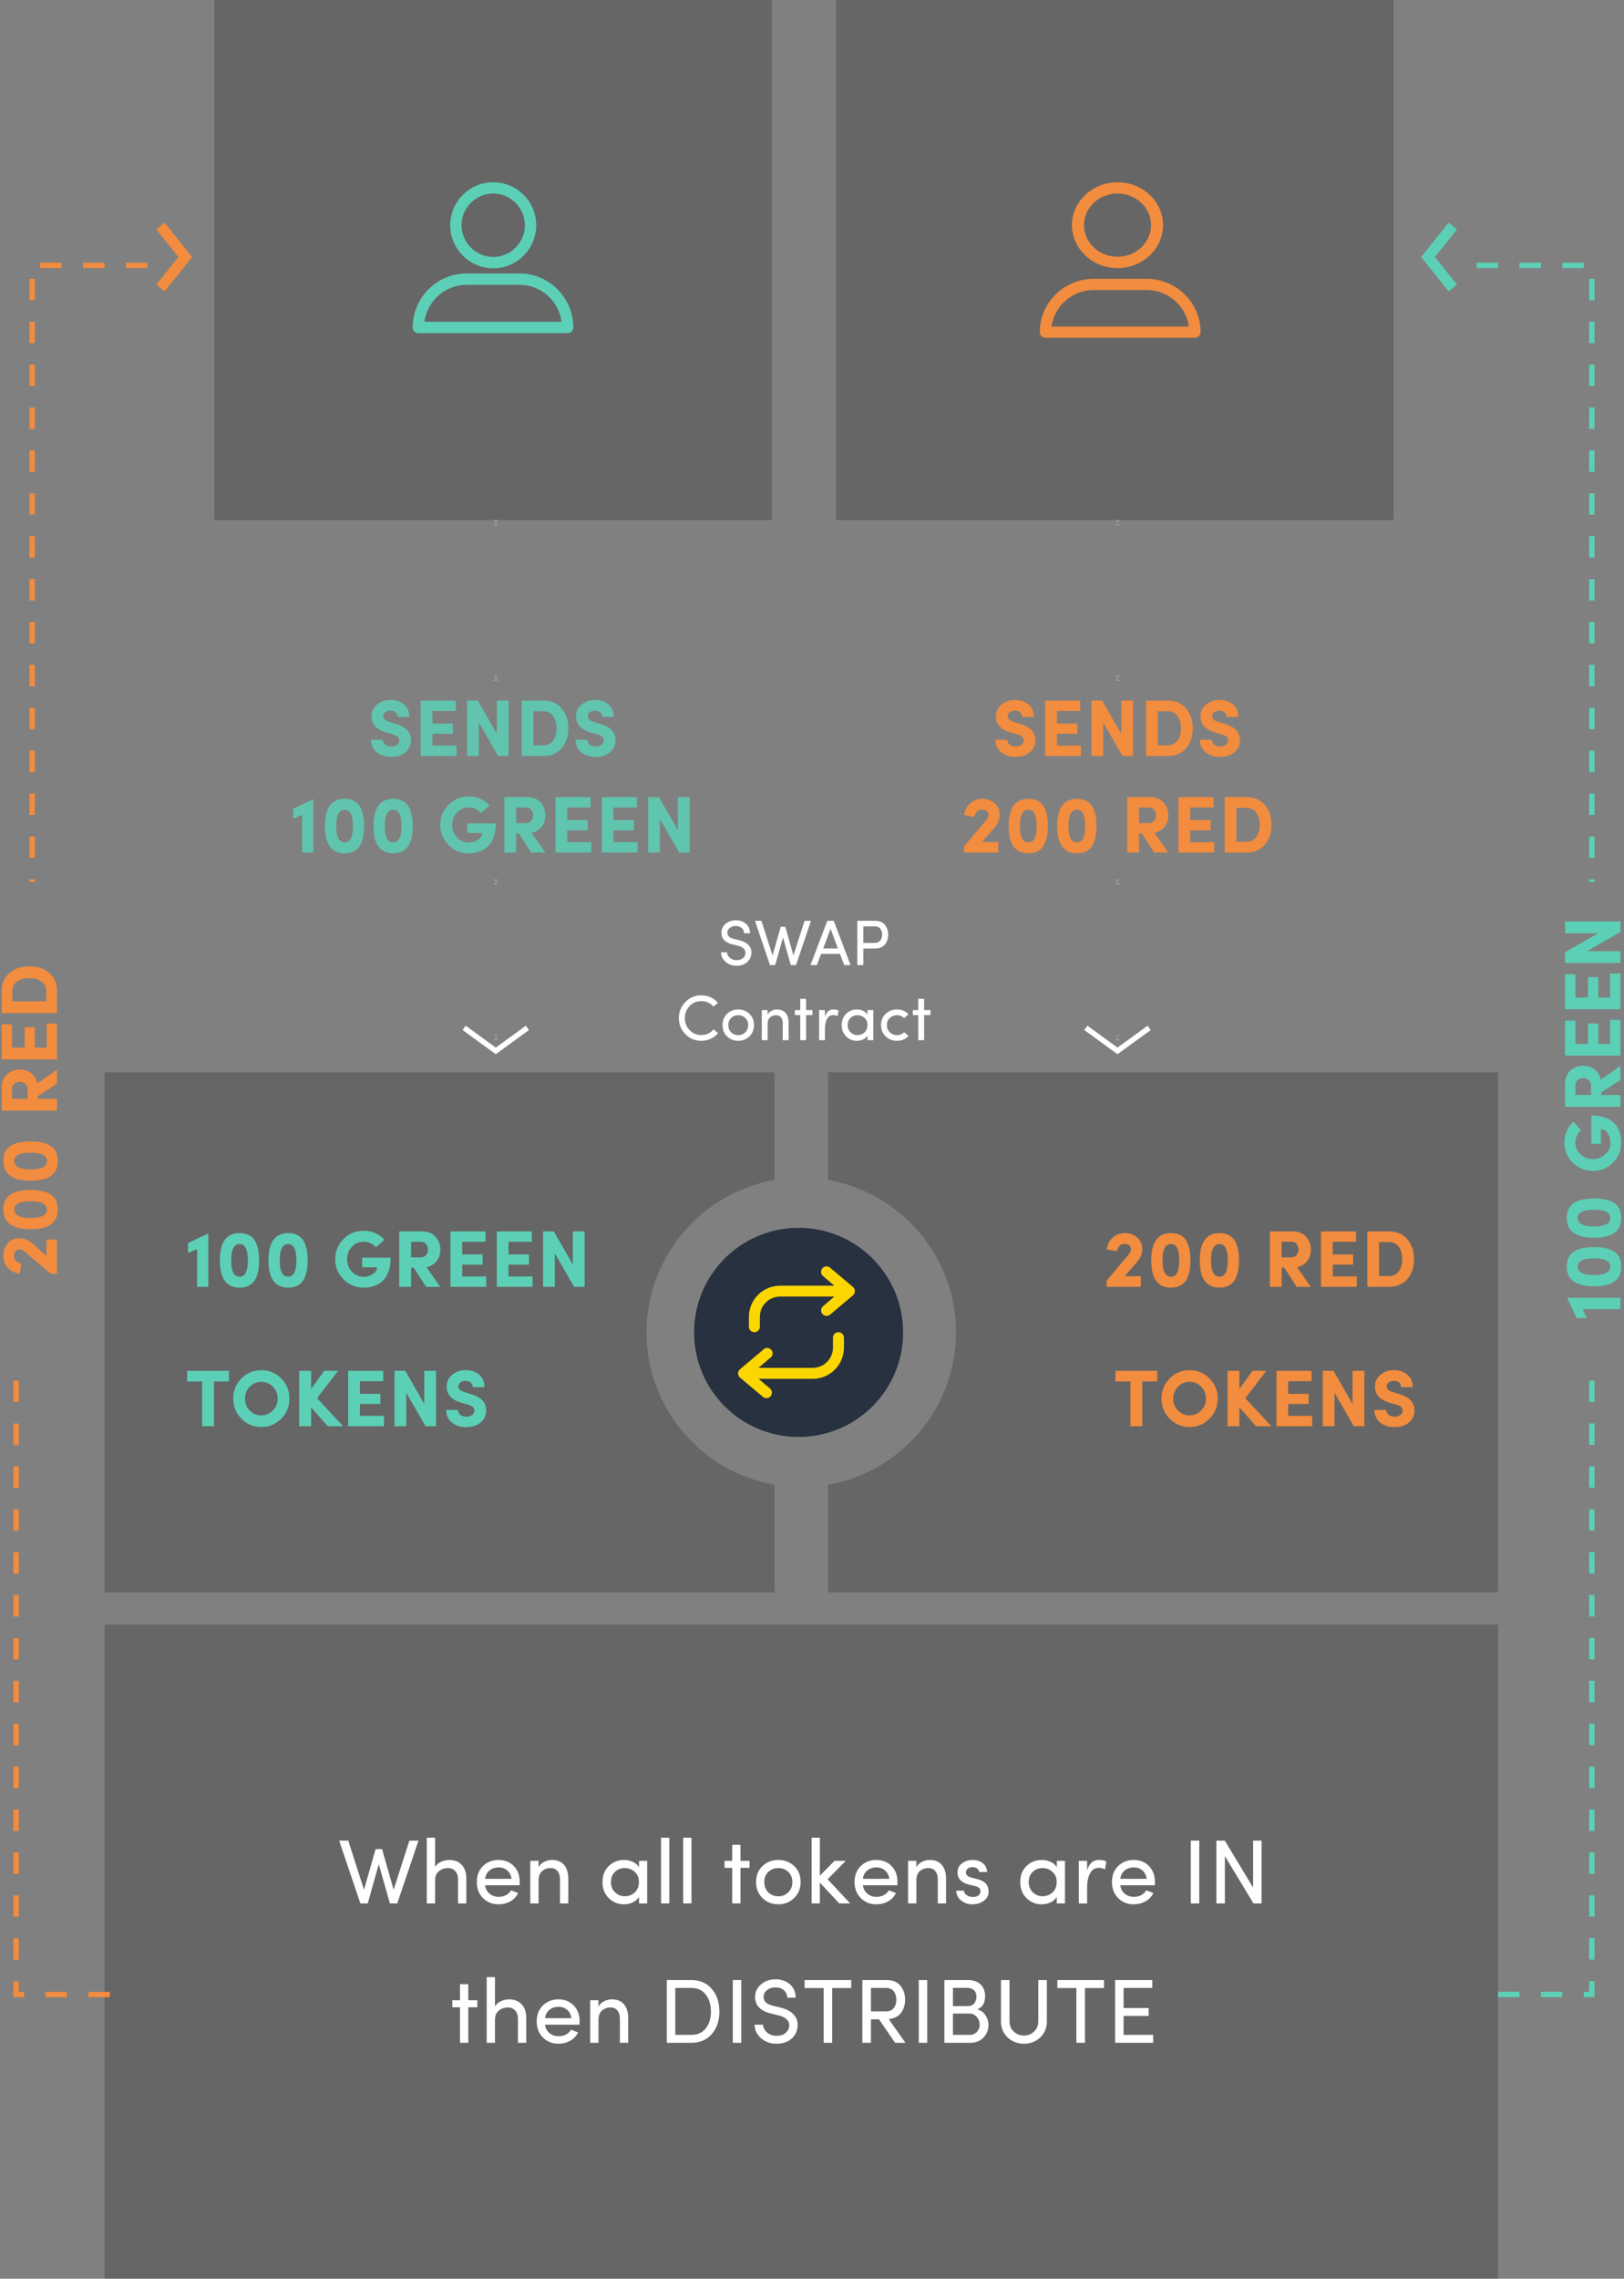 <?xml version="1.0" encoding="UTF-8"?>
<svg width="303px" height="425px" viewBox="0 0 303 425" version="1.1" xmlns="http://www.w3.org/2000/svg" xmlns:xlink="http://www.w3.org/1999/xlink">
    <rect x="0" y="0" width="303" height="425" fill="#808080" stroke="none"/>
    <!-- Generator: Sketch 53.2 (72643) - https://sketchapp.com -->
    <title>Group 68</title>
    <desc>Created with Sketch.</desc>
    <g id="Page-2" stroke="none" stroke-width="1" fill="none" fill-rule="evenodd">
        <g id="Group-68" transform="translate(-0.135, 0)">
            <rect id="Rectangle-Copy-26" fill-opacity="0.2" fill="#000000" x="19.635" y="303" width="260" height="122"></rect>
            <path d="M76.516,343.287 L78.216,343.287 L74.255,355 L72.879,355 L70.805,347.69 L68.748,355 L67.371,355 L63.41,343.287 L65.109,343.287 L68.05,352.45 L70.21,344.868 L71.416,344.868 L73.576,352.45 L76.516,343.287 Z M81.311,350.716 L81.311,355 L79.763,355 L79.763,342.743 L81.311,342.743 L81.311,348.251 C81.526,347.809 81.891,347.472 82.407,347.24 C82.923,347.007 83.43,346.891 83.928,346.891 C84.926,346.891 85.713,347.2 86.291,347.817 C86.87,348.435 87.153,349.299 87.141,350.41 L87.141,355 L85.594,355 L85.594,350.512 C85.594,349.866 85.422,349.353 85.076,348.974 C84.73,348.594 84.28,348.404 83.725,348.404 C83.09,348.404 82.529,348.594 82.041,348.974 C81.554,349.353 81.311,349.934 81.311,350.716 Z M90.644,350.41 L95.573,350.41 C95.483,349.753 95.219,349.234 94.783,348.854 C94.347,348.475 93.806,348.285 93.159,348.285 C92.491,348.285 91.927,348.475 91.468,348.854 C91.009,349.234 90.734,349.753 90.644,350.41 Z M97.103,351.005 C97.103,351.3 97.098,351.504 97.087,351.617 L90.644,351.617 C90.734,352.274 91.015,352.798 91.485,353.19 C91.955,353.581 92.53,353.776 93.21,353.776 C93.698,353.776 94.145,353.668 94.553,353.453 C94.962,353.238 95.273,352.937 95.489,352.552 C95.636,352.609 95.862,352.696 96.168,352.815 C96.475,352.935 96.69,353.017 96.814,353.062 C96.486,353.742 95.993,354.263 95.335,354.626 C94.678,354.989 93.953,355.17 93.159,355.17 C92.003,355.17 91.037,354.785 90.261,354.014 C89.485,353.243 89.097,352.24 89.097,351.005 C89.097,349.77 89.485,348.775 90.261,348.022 C91.037,347.268 92.003,346.891 93.159,346.891 C94.304,346.891 95.248,347.268 95.99,348.022 C96.732,348.775 97.103,349.77 97.103,351.005 Z M100.623,350.716 L100.623,355 L99.076,355 L99.076,347.061 L100.623,347.061 L100.623,348.251 C100.849,347.809 101.198,347.472 101.668,347.24 C102.138,347.007 102.617,346.891 103.105,346.891 C104.091,346.891 104.847,347.197 105.374,347.809 C105.901,348.421 106.165,349.288 106.165,350.41 L106.165,355 L104.618,355 L104.618,350.512 C104.618,349.855 104.462,349.339 104.15,348.965 C103.838,348.591 103.411,348.404 102.867,348.404 C102.243,348.404 101.713,348.594 101.277,348.974 C100.841,349.353 100.623,349.934 100.623,350.716 Z M119.356,355 L119.356,353.776 C119.096,354.218 118.711,354.561 118.201,354.805 C117.69,355.048 117.147,355.17 116.569,355.17 C115.446,355.17 114.495,354.785 113.713,354.014 C112.93,353.243 112.54,352.246 112.54,351.022 C112.54,349.787 112.93,348.789 113.713,348.03 C114.495,347.271 115.446,346.891 116.569,346.891 C117.147,346.891 117.693,347.01 118.209,347.248 C118.725,347.486 119.107,347.82 119.356,348.251 L119.356,347.061 L120.886,347.061 L120.886,355 L119.356,355 Z M119.34,351.005 C119.34,350.2 119.073,349.566 118.54,349.101 C118.008,348.636 117.396,348.404 116.704,348.404 C115.968,348.404 115.353,348.645 114.86,349.127 C114.367,349.608 114.121,350.234 114.121,351.005 C114.121,351.776 114.37,352.41 114.868,352.909 C115.367,353.408 115.979,353.657 116.704,353.657 C117.441,353.657 118.064,353.419 118.575,352.943 C119.085,352.467 119.34,351.821 119.34,351.005 Z M123.471,342.743 L125.017,342.743 L125.017,355 L123.471,355 L123.471,342.743 Z M127.602,342.743 L129.149,342.743 L129.149,355 L127.602,355 L127.602,342.743 Z M138.294,347.061 L139.977,347.061 L139.977,348.37 L138.294,348.37 L138.294,355 L136.748,355 L136.748,348.37 L135.32,348.37 L135.32,347.061 L136.748,347.061 L136.748,344.069 L138.294,344.069 L138.294,347.061 Z M148.291,354.014 C147.486,354.785 146.506,355.17 145.35,355.17 C144.193,355.17 143.213,354.785 142.409,354.014 C141.604,353.243 141.202,352.24 141.202,351.005 C141.202,349.781 141.601,348.789 142.4,348.03 C143.199,347.271 144.182,346.891 145.35,346.891 C146.517,346.891 147.503,347.271 148.308,348.03 C149.112,348.789 149.514,349.781 149.514,351.005 C149.514,352.229 149.107,353.232 148.291,354.014 Z M143.48,352.943 C143.99,353.43 144.613,353.674 145.35,353.674 C146.086,353.674 146.707,353.428 147.211,352.935 C147.715,352.441 147.968,351.798 147.968,351.005 C147.968,350.223 147.715,349.594 147.211,349.118 C146.707,348.642 146.086,348.404 145.35,348.404 C144.613,348.404 143.992,348.642 143.488,349.118 C142.984,349.594 142.732,350.223 142.732,351.005 C142.732,351.798 142.981,352.444 143.48,352.943 Z M153.101,351.124 L153.101,355 L151.571,355 L151.571,342.743 L153.101,342.743 L153.101,349.832 L155.839,347.061 L157.946,347.061 L154.547,350.495 L158.762,355 L156.722,355 L153.101,351.124 Z M161.125,350.41 L166.055,350.41 C165.965,349.753 165.701,349.234 165.265,348.854 C164.829,348.475 164.288,348.285 163.642,348.285 C162.973,348.285 162.409,348.475 161.95,348.854 C161.491,349.234 161.216,349.753 161.125,350.41 Z M167.585,351.005 C167.585,351.3 167.58,351.504 167.569,351.617 L161.125,351.617 C161.216,352.274 161.497,352.798 161.967,353.19 C162.437,353.581 163.012,353.776 163.692,353.776 C164.18,353.776 164.627,353.668 165.036,353.453 C165.444,353.238 165.755,352.937 165.97,352.552 C166.118,352.609 166.344,352.696 166.65,352.815 C166.957,352.935 167.172,353.017 167.297,353.062 C166.968,353.742 166.475,354.263 165.817,354.626 C165.16,354.989 164.435,355.17 163.642,355.17 C162.485,355.17 161.519,354.785 160.743,354.014 C159.967,353.243 159.578,352.24 159.578,351.005 C159.578,349.77 159.967,348.775 160.743,348.022 C161.519,347.268 162.485,346.891 163.642,346.891 C164.786,346.891 165.73,347.268 166.472,348.022 C167.214,348.775 167.585,349.77 167.585,351.005 Z M171.105,350.716 L171.105,355 L169.558,355 L169.558,347.061 L171.105,347.061 L171.105,348.251 C171.331,347.809 171.68,347.472 172.15,347.24 C172.62,347.007 173.099,346.891 173.587,346.891 C174.573,346.891 175.329,347.197 175.856,347.809 C176.383,348.421 176.647,349.288 176.647,350.41 L176.647,355 L175.1,355 L175.1,350.512 C175.1,349.855 174.944,349.339 174.632,348.965 C174.32,348.591 173.893,348.404 173.349,348.404 C172.725,348.404 172.195,348.594 171.759,348.974 C171.323,349.353 171.105,349.934 171.105,350.716 Z M180.93,351.498 C180.171,351.294 179.61,350.988 179.248,350.58 C178.885,350.172 178.738,349.617 178.805,348.914 C178.862,348.336 179.157,347.854 179.69,347.469 C180.222,347.084 180.845,346.891 181.56,346.891 C182.296,346.891 182.922,347.075 183.438,347.443 C183.954,347.812 184.245,348.376 184.314,349.135 L182.834,349.135 C182.789,348.852 182.65,348.631 182.418,348.472 C182.186,348.313 181.911,348.234 181.594,348.234 C181.299,348.234 181.041,348.299 180.82,348.43 C180.599,348.56 180.46,348.733 180.404,348.948 C180.335,349.197 180.341,349.407 180.421,349.577 C180.545,349.838 180.857,350.042 181.356,350.189 L182.529,350.478 C183.9,350.818 184.585,351.589 184.585,352.79 C184.585,353.504 184.288,354.079 183.693,354.515 C183.098,354.952 182.37,355.17 181.508,355.17 C180.749,355.17 180.072,354.938 179.477,354.473 C178.882,354.008 178.573,353.391 178.55,352.62 L179.962,352.62 C180.03,353.039 180.245,353.34 180.607,353.521 C180.959,353.736 181.378,353.827 181.865,353.793 C182.228,353.77 182.517,353.663 182.732,353.47 C182.948,353.277 183.061,353.039 183.072,352.756 C183.084,352.484 182.993,352.269 182.8,352.11 C182.608,351.951 182.347,351.832 182.018,351.753 L180.93,351.498 Z M197.302,355 L197.302,353.776 C197.041,354.218 196.656,354.561 196.145,354.805 C195.635,355.048 195.092,355.17 194.513,355.17 C193.391,355.17 192.44,354.785 191.657,354.014 C190.875,353.243 190.484,352.246 190.484,351.022 C190.484,349.787 190.875,348.789 191.657,348.03 C192.44,347.271 193.391,346.891 194.513,346.891 C195.092,346.891 195.638,347.01 196.154,347.248 C196.67,347.486 197.052,347.82 197.302,348.251 L197.302,347.061 L198.832,347.061 L198.832,355 L197.302,355 Z M197.285,351.005 C197.285,350.2 197.018,349.566 196.486,349.101 C195.953,348.636 195.341,348.404 194.649,348.404 C193.913,348.404 193.298,348.645 192.805,349.127 C192.312,349.608 192.065,350.234 192.065,351.005 C192.065,351.776 192.315,352.41 192.814,352.909 C193.312,353.408 193.924,353.657 194.649,353.657 C195.386,353.657 196.009,353.419 196.519,352.943 C197.03,352.467 197.285,351.821 197.285,351.005 Z M202.963,352.11 L202.963,355 L201.416,355 L201.416,347.061 L202.963,347.061 L202.963,348.846 C203.348,347.543 204.084,346.891 205.173,346.891 C205.796,346.891 206.255,346.993 206.549,347.197 L206.311,348.642 C205.937,348.461 205.547,348.37 205.138,348.37 C204.413,348.37 203.869,348.713 203.506,349.399 C203.144,350.084 202.963,350.988 202.963,352.11 Z M209.15,350.41 L214.081,350.41 C213.99,349.753 213.726,349.234 213.29,348.854 C212.854,348.475 212.313,348.285 211.667,348.285 C210.998,348.285 210.434,348.475 209.975,348.854 C209.516,349.234 209.241,349.753 209.15,350.41 Z M215.611,351.005 C215.611,351.3 215.605,351.504 215.594,351.617 L209.15,351.617 C209.241,352.274 209.522,352.798 209.992,353.19 C210.462,353.581 211.037,353.776 211.718,353.776 C212.205,353.776 212.652,353.668 213.06,353.453 C213.469,353.238 213.78,352.937 213.995,352.552 C214.143,352.609 214.369,352.696 214.675,352.815 C214.982,352.935 215.197,353.017 215.321,353.062 C214.993,353.742 214.5,354.263 213.843,354.626 C213.185,354.989 212.46,355.17 211.667,355.17 C210.51,355.17 209.544,354.785 208.768,354.014 C207.992,353.243 207.603,352.24 207.603,351.005 C207.603,349.77 207.992,348.775 208.768,348.022 C209.544,347.268 210.51,346.891 211.667,346.891 C212.811,346.891 213.755,347.268 214.497,348.022 C215.239,348.775 215.611,349.77 215.611,351.005 Z M222.309,343.287 L223.889,343.287 L223.889,355 L222.309,355 L222.309,343.287 Z M235.518,355 L234.005,355 L228.667,346.177 L228.667,355 L227.085,355 L227.085,343.287 L228.649,343.287 L233.936,352.042 L233.936,343.287 L235.518,343.287 L235.518,355 Z M87.507,373.061 L89.19,373.061 L89.19,374.37 L87.507,374.37 L87.507,381 L85.96,381 L85.96,374.37 L84.532,374.37 L84.532,373.061 L85.96,373.061 L85.96,370.069 L87.507,370.069 L87.507,373.061 Z M92.488,376.716 L92.488,381 L90.941,381 L90.941,368.743 L92.488,368.743 L92.488,374.251 C92.703,373.809 93.069,373.472 93.585,373.24 C94.1,373.007 94.607,372.891 95.106,372.891 C96.103,372.891 96.891,373.2 97.469,373.817 C98.047,374.435 98.33,375.299 98.319,376.41 L98.319,381 L96.772,381 L96.772,376.512 C96.772,375.866 96.599,375.353 96.254,374.974 C95.908,374.594 95.457,374.404 94.902,374.404 C94.267,374.404 93.706,374.594 93.219,374.974 C92.732,375.353 92.488,375.934 92.488,376.716 Z M101.821,376.41 L106.751,376.41 C106.66,375.753 106.397,375.234 105.96,374.854 C105.524,374.475 104.983,374.285 104.337,374.285 C103.668,374.285 103.105,374.475 102.645,374.854 C102.186,375.234 101.912,375.753 101.821,376.41 Z M108.281,377.005 C108.281,377.3 108.275,377.504 108.264,377.617 L101.821,377.617 C101.912,378.274 102.192,378.798 102.662,379.19 C103.133,379.581 103.708,379.776 104.388,379.776 C104.875,379.776 105.323,379.668 105.731,379.453 C106.139,379.238 106.451,378.937 106.666,378.552 C106.813,378.609 107.04,378.696 107.346,378.815 C107.652,378.935 107.867,379.017 107.992,379.062 C107.663,379.742 107.17,380.263 106.513,380.626 C105.856,380.989 105.13,381.17 104.337,381.17 C103.181,381.17 102.215,380.785 101.439,380.014 C100.662,379.243 100.274,378.24 100.274,377.005 C100.274,375.77 100.662,374.775 101.439,374.022 C102.215,373.268 103.181,372.891 104.337,372.891 C105.482,372.891 106.425,373.268 107.168,374.022 C107.91,374.775 108.281,375.77 108.281,377.005 Z M111.8,376.716 L111.8,381 L110.253,381 L110.253,373.061 L111.8,373.061 L111.8,374.251 C112.027,373.809 112.375,373.472 112.846,373.24 C113.316,373.007 113.795,372.891 114.282,372.891 C115.268,372.891 116.024,373.197 116.552,373.809 C117.079,374.421 117.342,375.288 117.342,376.41 L117.342,381 L115.795,381 L115.795,376.512 C115.795,375.855 115.639,375.339 115.328,374.965 C115.016,374.591 114.588,374.404 114.044,374.404 C113.421,374.404 112.891,374.594 112.454,374.974 C112.018,375.353 111.8,375.934 111.8,376.716 Z M129.089,381 L124.55,381 L124.55,369.287 L129.089,369.287 C130.71,369.287 131.993,369.839 132.94,370.945 C133.886,372.05 134.359,373.458 134.359,375.169 C134.359,376.869 133.889,378.266 132.948,379.36 C132.007,380.453 130.721,381 129.089,381 Z M126.131,379.521 L129.089,379.521 C130.268,379.521 131.177,379.116 131.817,378.305 C132.458,377.495 132.778,376.45 132.778,375.169 C132.778,373.877 132.458,372.82 131.817,371.998 C131.177,371.177 130.268,370.766 129.089,370.766 L126.131,370.766 L126.131,379.521 Z M136.858,369.287 L138.439,369.287 L138.439,381 L136.858,381 L136.858,369.287 Z M142.502,377.617 C142.513,378.15 142.757,378.628 143.233,379.053 C143.709,379.479 144.304,379.691 145.018,379.691 C145.721,379.691 146.27,379.527 146.667,379.198 C147.064,378.869 147.302,378.461 147.381,377.974 C147.426,377.396 147.259,376.937 146.88,376.597 C146.5,376.257 146.004,376.019 145.392,375.883 L143.879,375.509 C141.975,375.022 141.023,374.002 141.023,372.449 C141.023,371.486 141.397,370.695 142.145,370.077 C142.893,369.46 143.783,369.151 144.814,369.151 C145.902,369.151 146.803,369.465 147.517,370.094 C148.231,370.724 148.588,371.554 148.588,372.585 L147.007,372.585 C147.007,372.007 146.8,371.542 146.387,371.191 C145.973,370.84 145.443,370.664 144.797,370.664 C144.208,370.664 143.695,370.828 143.258,371.157 C142.822,371.486 142.604,371.911 142.604,372.432 C142.604,373.248 143.159,373.792 144.27,374.064 L145.8,374.438 C146.911,374.721 147.738,375.175 148.282,375.798 C148.826,376.421 149.041,377.192 148.928,378.11 C148.826,378.994 148.427,379.725 147.73,380.303 C147.032,380.881 146.129,381.17 145.018,381.17 C143.851,381.17 142.876,380.816 142.094,380.108 C141.312,379.399 140.921,378.569 140.921,377.617 L142.502,377.617 Z M150.254,369.287 L158.958,369.287 L158.958,370.783 L155.405,370.783 L155.405,381 L153.807,381 L153.807,370.783 L150.254,370.783 L150.254,369.287 Z M165.945,376.563 L169.073,381 L167.152,381 L164.126,376.614 L162.63,376.614 L162.63,381 L161.032,381 L161.032,369.287 L165.537,369.287 C166.693,369.287 167.56,369.644 168.138,370.358 C168.716,371.072 169.005,371.939 169.005,372.959 C169.005,373.911 168.753,374.727 168.249,375.407 C167.744,376.087 166.976,376.472 165.945,376.563 Z M165.486,370.766 L162.63,370.766 L162.63,375.135 L165.418,375.135 C166.087,375.135 166.58,374.925 166.897,374.506 C167.214,374.087 167.373,373.571 167.373,372.959 C167.373,372.358 167.217,371.843 166.905,371.412 C166.594,370.981 166.121,370.766 165.486,370.766 Z M171.555,369.287 L173.136,369.287 L173.136,381 L171.555,381 L171.555,369.287 Z M183.931,372.313 C183.931,373.571 183.438,374.387 182.452,374.761 C183.075,374.886 183.582,375.237 183.974,375.815 C184.365,376.393 184.56,376.994 184.56,377.617 C184.56,378.569 184.248,379.371 183.625,380.022 C183.002,380.674 182.169,381 181.126,381 L176.332,381 L176.332,369.287 L180.752,369.287 C181.727,369.287 182.5,369.559 183.072,370.103 C183.645,370.647 183.931,371.384 183.931,372.313 Z M177.93,374.149 L180.752,374.149 C181.251,374.149 181.636,373.979 181.908,373.639 C182.18,373.299 182.316,372.874 182.316,372.364 C182.316,371.854 182.16,371.457 181.849,371.174 C181.537,370.891 181.115,370.749 180.582,370.749 L177.93,370.749 L177.93,374.149 Z M181.007,375.543 L177.93,375.543 L177.93,379.521 L181.058,379.521 C181.613,379.521 182.064,379.331 182.41,378.952 C182.755,378.572 182.928,378.121 182.928,377.6 C182.928,377.09 182.747,376.62 182.384,376.189 C182.021,375.758 181.562,375.543 181.007,375.543 Z M189.269,378.892 C189.79,379.391 190.425,379.64 191.173,379.64 C191.921,379.64 192.556,379.391 193.077,378.892 C193.598,378.393 193.859,377.753 193.859,376.971 L193.859,369.287 L195.457,369.287 L195.457,376.971 C195.457,378.218 195.041,379.229 194.208,380.005 C193.374,380.782 192.363,381.17 191.173,381.17 C189.983,381.17 188.972,380.782 188.138,380.005 C187.305,379.229 186.889,378.218 186.889,376.971 L186.889,369.287 L188.487,369.287 L188.487,376.971 C188.487,377.753 188.748,378.393 189.269,378.892 Z M197.412,369.287 L206.116,369.287 L206.116,370.783 L202.563,370.783 L202.563,381 L200.965,381 L200.965,370.783 L197.412,370.783 L197.412,369.287 Z M208.19,369.287 L215.126,369.287 L215.126,370.766 L209.771,370.766 L209.771,374.506 L214.446,374.506 L214.446,375.985 L209.771,375.985 L209.771,379.521 L215.296,379.521 L215.296,381 L208.19,381 L208.19,369.287 Z" id="WhenalltokensareINthenDISTRIBUTE" fill="#FFFFFF" fill-rule="nonzero"></path>
            <path d="M144.635,220.066 C131.059,222.498 120.76,234.304 120.76,248.5 C120.76,262.696 131.059,274.502 144.635,276.934 L144.635,297 L19.635,297 L19.635,200 L144.635,200 L144.635,220.066 Z" id="Combined-Shape" fill-opacity="0.2" fill="#000000"></path>
            <path d="M279.635,220.066 C266.059,222.498 255.76,234.304 255.76,248.5 C255.76,262.696 266.059,274.502 279.635,276.934 L279.635,297 L154.635,297 L154.635,200 L279.635,200 L279.635,220.066 Z" id="Combined-Shape-Copy-2" fill-opacity="0.2" fill="#000000" transform="translate(217.135, 248.5) scale(-1, 1) translate(-217.135, -248.5) "></path>
            <path d="M39,230.04 L39,240 L36.9,240 L36.9,232.965 L35.22,233.685 L35.22,231.84 L39,230.04 Z M41.16,235.08 C41.16,231.68 42.385,229.98 44.835,229.98 C45.525,229.98 46.115,230.11 46.605,230.37 C47.095,230.63 47.472,231 47.737,231.48 C48.003,231.96 48.192,232.492 48.307,233.077 C48.423,233.663 48.48,234.33 48.48,235.08 C48.48,235.83 48.423,236.492 48.307,237.067 C48.192,237.643 48.003,238.17 47.737,238.65 C47.472,239.13 47.095,239.5 46.605,239.76 C46.115,240.02 45.525,240.15 44.835,240.15 C42.385,240.15 41.16,238.46 41.16,235.08 Z M43.26,235.08 C43.26,237.1 43.785,238.11 44.835,238.11 C45.865,238.11 46.38,237.1 46.38,235.08 C46.38,233.04 45.865,232.02 44.835,232.02 C43.785,232.02 43.26,233.04 43.26,235.08 Z M50.22,235.08 C50.22,231.68 51.445,229.98 53.895,229.98 C54.585,229.98 55.175,230.11 55.665,230.37 C56.155,230.63 56.532,231 56.797,231.48 C57.063,231.96 57.252,232.492 57.367,233.077 C57.483,233.663 57.54,234.33 57.54,235.08 C57.54,235.83 57.483,236.492 57.367,237.067 C57.252,237.643 57.063,238.17 56.797,238.65 C56.532,239.13 56.155,239.5 55.665,239.76 C55.175,240.02 54.585,240.15 53.895,240.15 C51.445,240.15 50.22,238.46 50.22,235.08 Z M52.32,235.08 C52.32,237.1 52.845,238.11 53.895,238.11 C54.925,238.11 55.44,237.1 55.44,235.08 C55.44,233.04 54.925,232.02 53.895,232.02 C52.845,232.02 52.32,233.04 52.32,235.08 Z M71.865,231.24 L70.245,232.635 C69.625,231.935 68.87,231.585 67.98,231.585 C67.11,231.585 66.378,231.905 65.782,232.545 C65.187,233.185 64.89,233.955 64.89,234.855 C64.89,235.755 65.19,236.527 65.79,237.173 C66.39,237.818 67.12,238.14 67.98,238.14 C68.58,238.14 69.145,237.973 69.675,237.637 C70.205,237.302 70.475,236.875 70.485,236.355 L67.71,236.355 L67.71,234.57 L73.02,234.57 C73.02,236.44 72.568,237.837 71.662,238.762 C70.757,239.688 69.53,240.15 67.98,240.15 C66.5,240.15 65.248,239.633 64.222,238.597 C63.197,237.562 62.685,236.315 62.685,234.855 C62.685,233.385 63.197,232.133 64.222,231.097 C65.248,230.062 66.5,229.545 67.98,229.545 C68.76,229.545 69.487,229.695 70.162,229.995 C70.838,230.295 71.405,230.71 71.865,231.24 Z M78.75,231.6 L76.83,231.6 L76.83,234.51 L78.69,234.51 C79.09,234.51 79.407,234.36 79.642,234.06 C79.878,233.76 79.995,233.425 79.995,233.055 C79.995,232.695 79.883,232.363 79.657,232.058 C79.432,231.752 79.13,231.6 78.75,231.6 Z M79.71,236.34 L82.275,240 L79.635,240 L77.325,236.43 L76.83,236.43 L76.83,240 L74.625,240 L74.625,229.665 L78.855,229.665 C79.955,229.665 80.802,229.997 81.397,230.662 C81.993,231.328 82.29,232.125 82.29,233.055 C82.29,233.845 82.07,234.545 81.63,235.155 C81.19,235.765 80.55,236.16 79.71,236.34 Z M84.18,240 L84.18,229.665 L90.72,229.665 L90.72,231.6 L86.37,231.6 L86.37,233.955 L90.18,233.955 L90.18,235.86 L86.37,235.86 L86.37,238.065 L90.855,238.065 L90.855,240 L84.18,240 Z M92.82,240 L92.82,229.665 L99.36,229.665 L99.36,231.6 L95.01,231.6 L95.01,233.955 L98.82,233.955 L98.82,235.86 L95.01,235.86 L95.01,238.065 L99.495,238.065 L99.495,240 L92.82,240 Z M109.215,229.665 L109.215,240 L107.25,240 L103.65,233.745 L103.65,240 L101.46,240 L101.46,229.665 L103.47,229.665 L107.01,235.845 L107.01,229.665 L109.215,229.665 Z M35.055,257.645 L35.055,255.665 L42.855,255.665 L42.855,257.645 L40.065,257.645 L40.065,266 L37.845,266 L37.845,257.645 L35.055,257.645 Z M46.725,258.635 C46.135,259.245 45.84,259.985 45.84,260.855 C45.84,261.725 46.135,262.462 46.725,263.067 C47.315,263.673 48.035,263.975 48.885,263.975 C49.735,263.975 50.457,263.67 51.053,263.06 C51.648,262.45 51.945,261.715 51.945,260.855 C51.945,259.985 51.648,259.245 51.053,258.635 C50.457,258.025 49.735,257.72 48.885,257.72 C48.035,257.72 47.315,258.025 46.725,258.635 Z M43.65,260.855 C43.65,259.385 44.157,258.133 45.172,257.098 C46.188,256.062 47.425,255.545 48.885,255.545 C50.355,255.545 51.597,256.062 52.612,257.098 C53.628,258.133 54.135,259.385 54.135,260.855 C54.135,262.315 53.625,263.562 52.605,264.598 C51.585,265.633 50.345,266.15 48.885,266.15 C47.425,266.15 46.188,265.633 45.172,264.598 C44.157,263.562 43.65,262.315 43.65,260.855 Z M59.295,260.78 L64.14,266 L61.29,266 L58.185,262.49 L58.185,266 L55.965,266 L55.965,255.665 L58.185,255.665 L58.185,259.055 L60.63,255.665 L63.21,255.665 L59.295,260.78 Z M65.1,266 L65.1,255.665 L71.64,255.665 L71.64,257.6 L67.29,257.6 L67.29,259.955 L71.1,259.955 L71.1,261.86 L67.29,261.86 L67.29,264.065 L71.775,264.065 L71.775,266 L65.1,266 Z M81.495,255.665 L81.495,266 L79.53,266 L75.93,259.745 L75.93,266 L73.74,266 L73.74,255.665 L75.75,255.665 L79.29,261.845 L79.29,255.665 L81.495,255.665 Z M83.37,262.97 L85.575,262.97 C85.595,263.32 85.74,263.615 86.01,263.855 C86.28,264.095 86.65,264.215 87.12,264.215 C87.57,264.215 87.932,264.115 88.207,263.915 C88.483,263.715 88.625,263.45 88.635,263.12 C88.645,262.86 88.563,262.635 88.388,262.445 C88.212,262.255 87.88,262.09 87.39,261.95 L86.145,261.605 C84.365,261.055 83.475,260.065 83.475,258.635 C83.475,257.725 83.815,256.983 84.495,256.408 C85.175,255.832 86.02,255.545 87.03,255.545 C88.05,255.545 88.887,255.83 89.543,256.4 C90.198,256.97 90.525,257.74 90.525,258.71 L88.335,258.71 C88.335,258.36 88.22,258.078 87.99,257.863 C87.76,257.647 87.43,257.54 87,257.54 C86.61,257.54 86.29,257.637 86.04,257.832 C85.79,258.028 85.665,258.275 85.665,258.575 C85.665,259.065 86.035,259.415 86.775,259.625 L88.005,260.015 C89.945,260.575 90.89,261.615 90.84,263.135 C90.83,263.785 90.64,264.347 90.27,264.822 C89.9,265.298 89.443,265.64 88.897,265.85 C88.352,266.06 87.76,266.165 87.12,266.165 C86,266.165 85.095,265.868 84.405,265.272 C83.715,264.677 83.37,263.91 83.37,262.97 Z" id="100GREENTOKENS" fill="#5CD0B6" fill-rule="nonzero"></path>
            <path d="M212.99,240 L206.6,240 L206.6,238.86 L210.635,234.075 C210.985,233.675 211.16,233.305 211.16,232.965 C211.16,232.695 211.05,232.465 210.83,232.275 C210.61,232.085 210.31,231.99 209.93,231.99 C209.56,231.99 209.25,232.117 209,232.373 C208.75,232.628 208.595,232.955 208.535,233.355 L206.615,233.025 C206.765,232.085 207.145,231.343 207.755,230.798 C208.365,230.252 209.13,229.98 210.05,229.98 C210.94,229.98 211.697,230.26 212.322,230.82 C212.948,231.38 213.26,232.095 213.26,232.965 C213.26,233.845 212.915,234.675 212.225,235.455 L209.96,238.02 L212.99,238.02 L212.99,240 Z M214.925,235.08 C214.925,231.68 216.15,229.98 218.6,229.98 C219.29,229.98 219.88,230.11 220.37,230.37 C220.86,230.63 221.237,231 221.502,231.48 C221.768,231.96 221.957,232.492 222.072,233.077 C222.188,233.663 222.245,234.33 222.245,235.08 C222.245,235.83 222.188,236.492 222.072,237.067 C221.957,237.643 221.768,238.17 221.502,238.65 C221.237,239.13 220.86,239.5 220.37,239.76 C219.88,240.02 219.29,240.15 218.6,240.15 C216.15,240.15 214.925,238.46 214.925,235.08 Z M217.025,235.08 C217.025,237.1 217.55,238.11 218.6,238.11 C219.63,238.11 220.145,237.1 220.145,235.08 C220.145,233.04 219.63,232.02 218.6,232.02 C217.55,232.02 217.025,233.04 217.025,235.08 Z M223.985,235.08 C223.985,231.68 225.21,229.98 227.66,229.98 C228.35,229.98 228.94,230.11 229.43,230.37 C229.92,230.63 230.297,231 230.562,231.48 C230.828,231.96 231.017,232.492 231.132,233.077 C231.248,233.663 231.305,234.33 231.305,235.08 C231.305,235.83 231.248,236.492 231.132,237.067 C231.017,237.643 230.828,238.17 230.562,238.65 C230.297,239.13 229.92,239.5 229.43,239.76 C228.94,240.02 228.35,240.15 227.66,240.15 C225.21,240.15 223.985,238.46 223.985,235.08 Z M226.085,235.08 C226.085,237.1 226.61,238.11 227.66,238.11 C228.69,238.11 229.205,237.1 229.205,235.08 C229.205,233.04 228.69,232.02 227.66,232.02 C226.61,232.02 226.085,233.04 226.085,235.08 Z M241.175,231.6 L239.255,231.6 L239.255,234.51 L241.115,234.51 C241.515,234.51 241.832,234.36 242.067,234.06 C242.303,233.76 242.42,233.425 242.42,233.055 C242.42,232.695 242.308,232.363 242.083,232.058 C241.857,231.752 241.555,231.6 241.175,231.6 Z M242.135,236.34 L244.7,240 L242.06,240 L239.75,236.43 L239.255,236.43 L239.255,240 L237.05,240 L237.05,229.665 L241.28,229.665 C242.38,229.665 243.227,229.997 243.822,230.662 C244.418,231.328 244.715,232.125 244.715,233.055 C244.715,233.845 244.495,234.545 244.055,235.155 C243.615,235.765 242.975,236.16 242.135,236.34 Z M246.605,240 L246.605,229.665 L253.145,229.665 L253.145,231.6 L248.795,231.6 L248.795,233.955 L252.605,233.955 L252.605,235.86 L248.795,235.86 L248.795,238.065 L253.28,238.065 L253.28,240 L246.605,240 Z M257.435,231.66 L257.435,238.005 L259.295,238.005 C260.085,238.005 260.695,237.705 261.125,237.105 C261.555,236.505 261.77,235.755 261.77,234.855 C261.77,233.945 261.555,233.185 261.125,232.575 C260.695,231.965 260.085,231.66 259.295,231.66 L257.435,231.66 Z M259.295,240 L255.245,240 L255.245,229.665 L259.295,229.665 C260.745,229.665 261.885,230.152 262.715,231.127 C263.545,232.103 263.96,233.345 263.96,234.855 C263.96,236.365 263.545,237.6 262.715,238.56 C261.885,239.52 260.745,240 259.295,240 Z M208.25,257.645 L208.25,255.665 L216.05,255.665 L216.05,257.645 L213.26,257.645 L213.26,266 L211.04,266 L211.04,257.645 L208.25,257.645 Z M219.92,258.635 C219.33,259.245 219.035,259.985 219.035,260.855 C219.035,261.725 219.33,262.462 219.92,263.067 C220.51,263.673 221.23,263.975 222.08,263.975 C222.93,263.975 223.652,263.67 224.248,263.06 C224.843,262.45 225.14,261.715 225.14,260.855 C225.14,259.985 224.843,259.245 224.248,258.635 C223.652,258.025 222.93,257.72 222.08,257.72 C221.23,257.72 220.51,258.025 219.92,258.635 Z M216.845,260.855 C216.845,259.385 217.352,258.133 218.368,257.098 C219.383,256.062 220.62,255.545 222.08,255.545 C223.55,255.545 224.792,256.062 225.808,257.098 C226.823,258.133 227.33,259.385 227.33,260.855 C227.33,262.315 226.82,263.562 225.8,264.598 C224.78,265.633 223.54,266.15 222.08,266.15 C220.62,266.15 219.383,265.633 218.368,264.598 C217.352,263.562 216.845,262.315 216.845,260.855 Z M232.49,260.78 L237.335,266 L234.485,266 L231.38,262.49 L231.38,266 L229.16,266 L229.16,255.665 L231.38,255.665 L231.38,259.055 L233.825,255.665 L236.405,255.665 L232.49,260.78 Z M238.295,266 L238.295,255.665 L244.835,255.665 L244.835,257.6 L240.485,257.6 L240.485,259.955 L244.295,259.955 L244.295,261.86 L240.485,261.86 L240.485,264.065 L244.97,264.065 L244.97,266 L238.295,266 Z M254.69,255.665 L254.69,266 L252.725,266 L249.125,259.745 L249.125,266 L246.935,266 L246.935,255.665 L248.945,255.665 L252.485,261.845 L252.485,255.665 L254.69,255.665 Z M256.565,262.97 L258.77,262.97 C258.79,263.32 258.935,263.615 259.205,263.855 C259.475,264.095 259.845,264.215 260.315,264.215 C260.765,264.215 261.127,264.115 261.402,263.915 C261.678,263.715 261.82,263.45 261.83,263.12 C261.84,262.86 261.758,262.635 261.582,262.445 C261.407,262.255 261.075,262.09 260.585,261.95 L259.34,261.605 C257.56,261.055 256.67,260.065 256.67,258.635 C256.67,257.725 257.01,256.983 257.69,256.408 C258.37,255.832 259.215,255.545 260.225,255.545 C261.245,255.545 262.082,255.83 262.738,256.4 C263.393,256.97 263.72,257.74 263.72,258.71 L261.53,258.71 C261.53,258.36 261.415,258.078 261.185,257.863 C260.955,257.647 260.625,257.54 260.195,257.54 C259.805,257.54 259.485,257.637 259.235,257.832 C258.985,258.028 258.86,258.275 258.86,258.575 C258.86,259.065 259.23,259.415 259.97,259.625 L261.2,260.015 C263.14,260.575 264.085,261.615 264.035,263.135 C264.025,263.785 263.835,264.347 263.465,264.822 C263.095,265.298 262.638,265.64 262.092,265.85 C261.547,266.06 260.955,266.165 260.315,266.165 C259.195,266.165 258.29,265.868 257.6,265.272 C256.91,264.677 256.565,263.91 256.565,262.97 Z" id="200REDTOKENS" fill="#F28C3E" fill-rule="nonzero"></path>
            <g id="Group-4" transform="translate(129.635, 229)">
                <circle id="Oval" fill="#283140" cx="19.5" cy="19.5" r="19.5"></circle>
                <g id="Group-13" transform="translate(8.211, 7.184)" fill="#FCD600" fill-rule="nonzero">
                    <path d="M21.422,3.832 L17.16,0.24 C16.727,-0.124 16.081,-0.067 15.717,0.366 C15.353,0.799 15.41,1.445 15.842,1.809 L17.956,3.605 L7.832,3.605 C4.623,3.608 2.022,6.209 2.018,9.418 L2.018,11.256 C2.018,11.821 2.477,12.28 3.042,12.28 C3.607,12.28 4.066,11.821 4.066,11.256 L4.066,9.4 C4.069,7.321 5.753,5.638 7.832,5.634 L17.962,5.634 L15.848,7.43 C15.416,7.794 15.359,8.44 15.723,8.873 C16.087,9.306 16.733,9.363 17.166,8.999 L21.428,5.407 C21.861,5.043 21.918,4.397 21.555,3.964 C21.516,3.919 21.474,3.876 21.428,3.838 L21.422,3.832 Z" id="Path"></path>
                    <path d="M18.722,12.286 C18.157,12.286 17.698,12.744 17.698,13.31 L17.698,15.166 C17.695,17.244 16.011,18.928 13.933,18.932 L3.802,18.932 L5.916,17.135 C6.411,16.862 6.591,16.239 6.317,15.744 C6.043,15.249 5.421,15.069 4.925,15.343 C4.812,15.406 4.711,15.49 4.629,15.591 L0.366,19.183 C-0.067,19.546 -0.124,20.192 0.239,20.625 C0.278,20.671 0.32,20.713 0.366,20.752 L4.629,24.344 C5.061,24.708 5.707,24.651 6.071,24.218 C6.435,23.785 6.379,23.139 5.946,22.775 L3.832,20.979 L13.932,20.979 C17.141,20.975 19.742,18.375 19.746,15.166 L19.746,13.31 C19.746,12.744 19.287,12.286 18.722,12.286 Z" id="Path"></path>
                </g>
            </g>
            <path d="M135.777,177.612 C135.785,177.988 135.957,178.326 136.293,178.626 C136.629,178.926 137.049,179.076 137.553,179.076 C138.049,179.076 138.437,178.96 138.717,178.728 C138.997,178.496 139.165,178.208 139.221,177.864 C139.253,177.456 139.135,177.132 138.867,176.892 C138.599,176.652 138.249,176.484 137.817,176.388 L136.749,176.124 C135.405,175.78 134.733,175.06 134.733,173.964 C134.733,173.284 134.997,172.726 135.525,172.29 C136.053,171.854 136.681,171.636 137.409,171.636 C138.177,171.636 138.813,171.858 139.317,172.302 C139.821,172.746 140.073,173.332 140.073,174.06 L138.957,174.06 C138.957,173.652 138.811,173.324 138.519,173.076 C138.227,172.828 137.853,172.704 137.397,172.704 C136.981,172.704 136.619,172.82 136.311,173.052 C136.003,173.284 135.849,173.584 135.849,173.952 C135.849,174.528 136.241,174.912 137.025,175.104 L138.105,175.368 C138.889,175.568 139.473,175.888 139.857,176.328 C140.241,176.768 140.393,177.312 140.313,177.96 C140.241,178.584 139.959,179.1 139.467,179.508 C138.975,179.916 138.337,180.12 137.553,180.12 C136.729,180.12 136.041,179.87 135.489,179.37 C134.937,178.87 134.661,178.284 134.661,177.612 L135.777,177.612 Z M150.249,171.732 L151.449,171.732 L148.653,180 L147.681,180 L146.217,174.84 L144.765,180 L143.793,180 L140.997,171.732 L142.197,171.732 L144.273,178.2 L145.797,172.848 L146.649,172.848 L148.173,178.2 L150.249,171.732 Z M153.729,176.892 L156.465,176.892 L155.097,173.22 L153.729,176.892 Z M156.849,177.9 L153.345,177.9 L152.541,180 L151.353,180 L154.497,171.732 L155.697,171.732 L158.829,180 L157.653,180 L156.849,177.9 Z M160.089,171.732 L163.389,171.732 C164.205,171.732 164.819,171.984 165.231,172.488 C165.643,172.992 165.849,173.604 165.849,174.324 C165.849,175.044 165.643,175.654 165.231,176.154 C164.819,176.654 164.205,176.904 163.389,176.904 L161.217,176.904 L161.217,180 L160.089,180 L160.089,171.732 Z M163.377,172.776 L161.217,172.776 L161.217,175.86 L163.317,175.86 C163.789,175.86 164.143,175.71 164.379,175.41 C164.615,175.11 164.733,174.748 164.733,174.324 C164.733,173.9 164.619,173.536 164.391,173.232 C164.163,172.928 163.825,172.776 163.377,172.776 Z M133.275,191.984 L134.115,192.692 C133.739,193.14 133.281,193.49 132.741,193.742 C132.201,193.994 131.615,194.12 130.983,194.12 C129.815,194.12 128.825,193.708 128.013,192.884 C127.201,192.06 126.795,191.06 126.795,189.884 C126.795,188.708 127.201,187.706 128.013,186.878 C128.825,186.05 129.815,185.636 130.983,185.636 C131.607,185.636 132.187,185.76 132.723,186.008 C133.259,186.256 133.715,186.6 134.091,187.04 L133.251,187.736 C132.627,187.056 131.871,186.716 130.983,186.716 C130.119,186.716 129.391,187.024 128.799,187.64 C128.207,188.256 127.911,189.004 127.911,189.884 C127.911,190.764 128.207,191.51 128.799,192.122 C129.391,192.734 130.119,193.04 130.983,193.04 C131.911,193.04 132.675,192.688 133.275,191.984 Z M139.947,193.304 C139.379,193.848 138.687,194.12 137.871,194.12 C137.055,194.12 136.363,193.848 135.795,193.304 C135.227,192.76 134.943,192.052 134.943,191.18 C134.943,190.316 135.225,189.616 135.789,189.08 C136.353,188.544 137.047,188.276 137.871,188.276 C138.695,188.276 139.391,188.544 139.959,189.08 C140.527,189.616 140.811,190.316 140.811,191.18 C140.811,192.044 140.523,192.752 139.947,193.304 Z M136.551,192.548 C136.911,192.892 137.351,193.064 137.871,193.064 C138.391,193.064 138.829,192.89 139.185,192.542 C139.541,192.194 139.719,191.74 139.719,191.18 C139.719,190.628 139.541,190.184 139.185,189.848 C138.829,189.512 138.391,189.344 137.871,189.344 C137.351,189.344 136.913,189.512 136.557,189.848 C136.201,190.184 136.023,190.628 136.023,191.18 C136.023,191.74 136.199,192.196 136.551,192.548 Z M143.355,190.976 L143.355,194 L142.263,194 L142.263,188.396 L143.355,188.396 L143.355,189.236 C143.515,188.924 143.761,188.686 144.093,188.522 C144.425,188.358 144.763,188.276 145.107,188.276 C145.803,188.276 146.337,188.492 146.709,188.924 C147.081,189.356 147.267,189.968 147.267,190.76 L147.267,194 L146.175,194 L146.175,190.832 C146.175,190.368 146.065,190.004 145.845,189.74 C145.625,189.476 145.323,189.344 144.939,189.344 C144.499,189.344 144.125,189.478 143.817,189.746 C143.509,190.014 143.355,190.424 143.355,190.976 Z M150.531,188.396 L151.719,188.396 L151.719,189.32 L150.531,189.32 L150.531,194 L149.439,194 L149.439,189.32 L148.431,189.32 L148.431,188.396 L149.439,188.396 L149.439,186.284 L150.531,186.284 L150.531,188.396 Z M154.047,191.96 L154.047,194 L152.955,194 L152.955,188.396 L154.047,188.396 L154.047,189.656 C154.319,188.736 154.839,188.276 155.607,188.276 C156.047,188.276 156.371,188.348 156.579,188.492 L156.411,189.512 C156.147,189.384 155.871,189.32 155.583,189.32 C155.071,189.32 154.687,189.562 154.431,190.046 C154.175,190.53 154.047,191.168 154.047,191.96 Z M161.991,194 L161.991,193.136 C161.807,193.448 161.535,193.69 161.175,193.862 C160.815,194.034 160.431,194.12 160.023,194.12 C159.231,194.12 158.559,193.848 158.007,193.304 C157.455,192.76 157.179,192.056 157.179,191.192 C157.179,190.32 157.455,189.616 158.007,189.08 C158.559,188.544 159.231,188.276 160.023,188.276 C160.431,188.276 160.817,188.36 161.181,188.528 C161.545,188.696 161.815,188.932 161.991,189.236 L161.991,188.396 L163.071,188.396 L163.071,194 L161.991,194 Z M161.979,191.18 C161.979,190.612 161.791,190.164 161.415,189.836 C161.039,189.508 160.607,189.344 160.119,189.344 C159.599,189.344 159.165,189.514 158.817,189.854 C158.469,190.194 158.295,190.636 158.295,191.18 C158.295,191.724 158.471,192.172 158.823,192.524 C159.175,192.876 159.607,193.052 160.119,193.052 C160.639,193.052 161.079,192.884 161.439,192.548 C161.799,192.212 161.979,191.756 161.979,191.18 Z M165.387,193.304 C164.811,192.752 164.523,192.044 164.523,191.18 C164.523,190.316 164.811,189.616 165.387,189.08 C165.963,188.544 166.663,188.276 167.487,188.276 C168.375,188.276 169.095,188.576 169.647,189.176 L168.819,189.872 C168.467,189.52 168.023,189.344 167.487,189.344 C166.967,189.344 166.523,189.514 166.155,189.854 C165.787,190.194 165.603,190.636 165.603,191.18 C165.603,191.732 165.787,192.184 166.155,192.536 C166.523,192.888 166.967,193.064 167.487,193.064 C168.023,193.064 168.467,192.88 168.819,192.512 L169.659,193.208 C169.099,193.816 168.375,194.12 167.487,194.12 C166.663,194.12 165.963,193.848 165.387,193.304 Z M172.551,188.396 L173.739,188.396 L173.739,189.32 L172.551,189.32 L172.551,194 L171.459,194 L171.459,189.32 L170.451,189.32 L170.451,188.396 L171.459,188.396 L171.459,186.284 L172.551,186.284 L172.551,188.396 Z" id="SWAPContract" fill="#FFFFFF" fill-rule="nonzero"></path>
            <g id="Group-62" transform="translate(40.135, 0)">
                <rect id="Rectangle" fill-opacity="0.2" fill="#000000" x="0" y="0" width="104" height="97"></rect>
                <path d="M52.021,50.037 C56.45,50.037 60.043,46.441 60.043,42.006 C60.043,37.572 56.45,34 52.021,34 C47.592,34 44,37.597 44,42.006 C44,46.416 47.592,50.037 52.021,50.037 Z M52.021,36.094 C55.269,36.094 57.927,38.755 57.927,42.006 C57.927,45.258 55.269,47.919 52.021,47.919 C48.774,47.919 46.116,45.258 46.116,42.006 C46.116,38.754 48.773,36.094 52.021,36.094 Z" id="Shape" fill="#5CD0B6" fill-rule="nonzero"></path>
                <path d="M38.058,62.135 L65.912,62.135 C66.502,62.135 66.97,61.667 66.97,61.076 C66.97,55.533 62.467,51 56.906,51 L47.064,51 C41.527,51 37,55.508 37,61.076 C37,61.667 37.468,62.135 38.058,62.135 Z M47.064,53.119 L56.906,53.119 C60.941,53.119 64.263,56.124 64.78,60.016 L39.19,60.016 C39.707,56.149 43.028,53.119 47.064,53.119 Z" id="Shape" fill="#5CD0B6" fill-rule="nonzero"></path>
            </g>
            <polygon id="Path-Copy-18" fill="#FFFFFF" fill-rule="nonzero" transform="translate(92.635, 193.96) scale(-1, 1) translate(-92.635, -193.96) " points="98.245 191.302 98.833 192.11 92.635 196.618 86.437 192.11 87.025 191.302 92.635 195.382"></polygon>
            <path d="M92.635,193.5 L92.135,193 L93.135,193 L92.635,193.5 Z M92.635,193.5 L93.135,194 L93.135,164 L92.635,164.5 L92.135,164 L92.135,194 L92.635,193.5 Z M93.135,165 L92.135,165 L92.635,164.5 L93.135,165 Z M92.135,164 L93.135,164 L93.135,194 L92.135,194 L92.135,164 Z" id="Rectangle" fill="#979797" fill-rule="nonzero"></path>
            <path d="M92.135,126 L93.135,126 L92.635,126.5 L92.135,126 Z M93.135,127 L93.135,97 L92.635,97.5 L92.135,97 L92.135,127 L92.635,126.5 L93.135,127 Z M92.635,97.5 L93.135,98 L92.135,98 L92.635,97.5 Z M92.135,97 L93.135,97 L93.135,127 L92.135,127 L92.135,97 Z" id="Rectangle-Copy-35" fill="#979797" fill-rule="nonzero"></path>
            <path d="M69.35,137.97 L71.555,137.97 C71.575,138.32 71.72,138.615 71.99,138.855 C72.26,139.095 72.63,139.215 73.1,139.215 C73.55,139.215 73.912,139.115 74.188,138.915 C74.463,138.715 74.605,138.45 74.615,138.12 C74.625,137.86 74.543,137.635 74.368,137.445 C74.192,137.255 73.86,137.09 73.37,136.95 L72.125,136.605 C70.345,136.055 69.455,135.065 69.455,133.635 C69.455,132.725 69.795,131.983 70.475,131.407 C71.155,130.832 72,130.545 73.01,130.545 C74.03,130.545 74.867,130.83 75.522,131.4 C76.178,131.97 76.505,132.74 76.505,133.71 L74.315,133.71 C74.315,133.36 74.2,133.078 73.97,132.863 C73.74,132.647 73.41,132.54 72.98,132.54 C72.59,132.54 72.27,132.637 72.02,132.833 C71.77,133.028 71.645,133.275 71.645,133.575 C71.645,134.065 72.015,134.415 72.755,134.625 L73.985,135.015 C75.925,135.575 76.87,136.615 76.82,138.135 C76.81,138.785 76.62,139.347 76.25,139.822 C75.88,140.298 75.423,140.64 74.877,140.85 C74.332,141.06 73.74,141.165 73.1,141.165 C71.98,141.165 71.075,140.868 70.385,140.273 C69.695,139.677 69.35,138.91 69.35,137.97 Z M78.635,141 L78.635,130.665 L85.175,130.665 L85.175,132.6 L80.825,132.6 L80.825,134.955 L84.635,134.955 L84.635,136.86 L80.825,136.86 L80.825,139.065 L85.31,139.065 L85.31,141 L78.635,141 Z M95.03,130.665 L95.03,141 L93.065,141 L89.465,134.745 L89.465,141 L87.275,141 L87.275,130.665 L89.285,130.665 L92.825,136.845 L92.825,130.665 L95.03,130.665 Z M99.65,132.66 L99.65,139.005 L101.51,139.005 C102.3,139.005 102.91,138.705 103.34,138.105 C103.77,137.505 103.985,136.755 103.985,135.855 C103.985,134.945 103.77,134.185 103.34,133.575 C102.91,132.965 102.3,132.66 101.51,132.66 L99.65,132.66 Z M101.51,141 L97.46,141 L97.46,130.665 L101.51,130.665 C102.96,130.665 104.1,131.152 104.93,132.127 C105.76,133.103 106.175,134.345 106.175,135.855 C106.175,137.365 105.76,138.6 104.93,139.56 C104.1,140.52 102.96,141 101.51,141 Z M107.51,137.97 L109.715,137.97 C109.735,138.32 109.88,138.615 110.15,138.855 C110.42,139.095 110.79,139.215 111.26,139.215 C111.71,139.215 112.072,139.115 112.347,138.915 C112.623,138.715 112.765,138.45 112.775,138.12 C112.785,137.86 112.703,137.635 112.528,137.445 C112.352,137.255 112.02,137.09 111.53,136.95 L110.285,136.605 C108.505,136.055 107.615,135.065 107.615,133.635 C107.615,132.725 107.955,131.983 108.635,131.407 C109.315,130.832 110.16,130.545 111.17,130.545 C112.19,130.545 113.027,130.83 113.683,131.4 C114.338,131.97 114.665,132.74 114.665,133.71 L112.475,133.71 C112.475,133.36 112.36,133.078 112.13,132.863 C111.9,132.647 111.57,132.54 111.14,132.54 C110.75,132.54 110.43,132.637 110.18,132.833 C109.93,133.028 109.805,133.275 109.805,133.575 C109.805,134.065 110.175,134.415 110.915,134.625 L112.145,135.015 C114.085,135.575 115.03,136.615 114.98,138.135 C114.97,138.785 114.78,139.347 114.41,139.822 C114.04,140.298 113.583,140.64 113.037,140.85 C112.492,141.06 111.9,141.165 111.26,141.165 C110.14,141.165 109.235,140.868 108.545,140.273 C107.855,139.677 107.51,138.91 107.51,137.97 Z M58.602,149.04 L58.602,159 L56.502,159 L56.502,151.965 L54.822,152.685 L54.822,150.84 L58.602,149.04 Z M60.763,154.08 C60.763,150.68 61.987,148.98 64.438,148.98 C65.128,148.98 65.717,149.11 66.207,149.37 C66.698,149.63 67.075,150 67.34,150.48 C67.605,150.96 67.795,151.492 67.91,152.077 C68.025,152.663 68.082,153.33 68.082,154.08 C68.082,154.83 68.025,155.492 67.91,156.067 C67.795,156.643 67.605,157.17 67.34,157.65 C67.075,158.13 66.698,158.5 66.207,158.76 C65.717,159.02 65.128,159.15 64.438,159.15 C61.987,159.15 60.763,157.46 60.763,154.08 Z M62.862,154.08 C62.862,156.1 63.387,157.11 64.438,157.11 C65.468,157.11 65.983,156.1 65.983,154.08 C65.983,152.04 65.468,151.02 64.438,151.02 C63.387,151.02 62.862,152.04 62.862,154.08 Z M69.823,154.08 C69.823,150.68 71.047,148.98 73.498,148.98 C74.188,148.98 74.777,149.11 75.267,149.37 C75.758,149.63 76.135,150 76.4,150.48 C76.665,150.96 76.855,151.492 76.97,152.077 C77.085,152.663 77.142,153.33 77.142,154.08 C77.142,154.83 77.085,155.492 76.97,156.067 C76.855,156.643 76.665,157.17 76.4,157.65 C76.135,158.13 75.758,158.5 75.267,158.76 C74.777,159.02 74.188,159.15 73.498,159.15 C71.047,159.15 69.823,157.46 69.823,154.08 Z M71.922,154.08 C71.922,156.1 72.447,157.11 73.498,157.11 C74.528,157.11 75.043,156.1 75.043,154.08 C75.043,152.04 74.528,151.02 73.498,151.02 C72.447,151.02 71.922,152.04 71.922,154.08 Z M91.468,150.24 L89.847,151.635 C89.227,150.935 88.473,150.585 87.582,150.585 C86.712,150.585 85.98,150.905 85.385,151.545 C84.79,152.185 84.493,152.955 84.493,153.855 C84.493,154.755 84.792,155.527 85.392,156.173 C85.993,156.818 86.722,157.14 87.582,157.14 C88.183,157.14 88.747,156.973 89.278,156.637 C89.808,156.302 90.077,155.875 90.088,155.355 L87.312,155.355 L87.312,153.57 L92.623,153.57 C92.623,155.44 92.17,156.837 91.265,157.762 C90.36,158.688 89.133,159.15 87.582,159.15 C86.102,159.15 84.85,158.633 83.825,157.597 C82.8,156.562 82.287,155.315 82.287,153.855 C82.287,152.385 82.8,151.133 83.825,150.097 C84.85,149.062 86.102,148.545 87.582,148.545 C88.363,148.545 89.09,148.695 89.765,148.995 C90.44,149.295 91.007,149.71 91.468,150.24 Z M98.353,150.6 L96.433,150.6 L96.433,153.51 L98.293,153.51 C98.693,153.51 99.01,153.36 99.245,153.06 C99.48,152.76 99.597,152.425 99.597,152.055 C99.597,151.695 99.485,151.363 99.26,151.058 C99.035,150.752 98.733,150.6 98.353,150.6 Z M99.312,155.34 L101.877,159 L99.237,159 L96.927,155.43 L96.433,155.43 L96.433,159 L94.228,159 L94.228,148.665 L98.457,148.665 C99.558,148.665 100.405,148.997 101,149.662 C101.595,150.328 101.892,151.125 101.892,152.055 C101.892,152.845 101.673,153.545 101.233,154.155 C100.792,154.765 100.153,155.16 99.312,155.34 Z M103.782,159 L103.782,148.665 L110.323,148.665 L110.323,150.6 L105.972,150.6 L105.972,152.955 L109.782,152.955 L109.782,154.86 L105.972,154.86 L105.972,157.065 L110.457,157.065 L110.457,159 L103.782,159 Z M112.422,159 L112.422,148.665 L118.963,148.665 L118.963,150.6 L114.612,150.6 L114.612,152.955 L118.422,152.955 L118.422,154.86 L114.612,154.86 L114.612,157.065 L119.097,157.065 L119.097,159 L112.422,159 Z M128.817,148.665 L128.817,159 L126.853,159 L123.252,152.745 L123.252,159 L121.062,159 L121.062,148.665 L123.073,148.665 L126.612,154.845 L126.612,148.665 L128.817,148.665 Z" id="SENDS100GREEN" fill="#5CD0B6" fill-rule="nonzero" opacity="0.85"></path>
            <polygon id="Path-Copy-18" fill="#FFFFFF" fill-rule="nonzero" transform="translate(208.635, 193.96) scale(-1, 1) translate(-208.635, -193.96) " points="214.245 191.302 214.833 192.11 208.635 196.618 202.437 192.11 203.025 191.302 208.635 195.382"></polygon>
            <path d="M208.635,193.5 L208.135,193 L209.135,193 L208.635,193.5 Z M208.635,193.5 L209.135,194 L209.135,164 L208.635,164.5 L208.135,164 L208.135,194 L208.635,193.5 Z M209.135,165 L208.135,165 L208.635,164.5 L209.135,165 Z M208.135,164 L209.135,164 L209.135,194 L208.135,194 L208.135,164 Z" id="Rectangle" fill="#979797" fill-rule="nonzero"></path>
            <path d="M208.135,126 L209.135,126 L208.635,126.5 L208.135,126 Z M209.135,127 L209.135,97 L208.635,97.5 L208.135,97 L208.135,127 L208.635,126.5 L209.135,127 Z M208.635,97.5 L209.135,98 L208.135,98 L208.635,97.5 Z M208.135,97 L209.135,97 L209.135,127 L208.135,127 L208.135,97 Z" id="Rectangle-Copy-35" fill="#979797" fill-rule="nonzero"></path>
            <path d="M185.85,137.97 L188.055,137.97 C188.075,138.32 188.22,138.615 188.49,138.855 C188.76,139.095 189.13,139.215 189.6,139.215 C190.05,139.215 190.412,139.115 190.688,138.915 C190.963,138.715 191.105,138.45 191.115,138.12 C191.125,137.86 191.043,137.635 190.868,137.445 C190.692,137.255 190.36,137.09 189.87,136.95 L188.625,136.605 C186.845,136.055 185.955,135.065 185.955,133.635 C185.955,132.725 186.295,131.983 186.975,131.407 C187.655,130.832 188.5,130.545 189.51,130.545 C190.53,130.545 191.367,130.83 192.023,131.4 C192.678,131.97 193.005,132.74 193.005,133.71 L190.815,133.71 C190.815,133.36 190.7,133.078 190.47,132.863 C190.24,132.647 189.91,132.54 189.48,132.54 C189.09,132.54 188.77,132.637 188.52,132.833 C188.27,133.028 188.145,133.275 188.145,133.575 C188.145,134.065 188.515,134.415 189.255,134.625 L190.485,135.015 C192.425,135.575 193.37,136.615 193.32,138.135 C193.31,138.785 193.12,139.347 192.75,139.822 C192.38,140.298 191.923,140.64 191.377,140.85 C190.832,141.06 190.24,141.165 189.6,141.165 C188.48,141.165 187.575,140.868 186.885,140.273 C186.195,139.677 185.85,138.91 185.85,137.97 Z M195.135,141 L195.135,130.665 L201.675,130.665 L201.675,132.6 L197.325,132.6 L197.325,134.955 L201.135,134.955 L201.135,136.86 L197.325,136.86 L197.325,139.065 L201.81,139.065 L201.81,141 L195.135,141 Z M211.53,130.665 L211.53,141 L209.565,141 L205.965,134.745 L205.965,141 L203.775,141 L203.775,130.665 L205.785,130.665 L209.325,136.845 L209.325,130.665 L211.53,130.665 Z M216.15,132.66 L216.15,139.005 L218.01,139.005 C218.8,139.005 219.41,138.705 219.84,138.105 C220.27,137.505 220.485,136.755 220.485,135.855 C220.485,134.945 220.27,134.185 219.84,133.575 C219.41,132.965 218.8,132.66 218.01,132.66 L216.15,132.66 Z M218.01,141 L213.96,141 L213.96,130.665 L218.01,130.665 C219.46,130.665 220.6,131.152 221.43,132.127 C222.26,133.103 222.675,134.345 222.675,135.855 C222.675,137.365 222.26,138.6 221.43,139.56 C220.6,140.52 219.46,141 218.01,141 Z M224.01,137.97 L226.215,137.97 C226.235,138.32 226.38,138.615 226.65,138.855 C226.92,139.095 227.29,139.215 227.76,139.215 C228.21,139.215 228.572,139.115 228.847,138.915 C229.123,138.715 229.265,138.45 229.275,138.12 C229.285,137.86 229.203,137.635 229.028,137.445 C228.852,137.255 228.52,137.09 228.03,136.95 L226.785,136.605 C225.005,136.055 224.115,135.065 224.115,133.635 C224.115,132.725 224.455,131.983 225.135,131.407 C225.815,130.832 226.66,130.545 227.67,130.545 C228.69,130.545 229.527,130.83 230.183,131.4 C230.838,131.97 231.165,132.74 231.165,133.71 L228.975,133.71 C228.975,133.36 228.86,133.078 228.63,132.863 C228.4,132.647 228.07,132.54 227.64,132.54 C227.25,132.54 226.93,132.637 226.68,132.833 C226.43,133.028 226.305,133.275 226.305,133.575 C226.305,134.065 226.675,134.415 227.415,134.625 L228.645,135.015 C230.585,135.575 231.53,136.615 231.48,138.135 C231.47,138.785 231.28,139.347 230.91,139.822 C230.54,140.298 230.083,140.64 229.537,140.85 C228.992,141.06 228.4,141.165 227.76,141.165 C226.64,141.165 225.735,140.868 225.045,140.273 C224.355,139.677 224.01,138.91 224.01,137.97 Z M186.39,159 L180,159 L180,157.86 L184.035,153.075 C184.385,152.675 184.56,152.305 184.56,151.965 C184.56,151.695 184.45,151.465 184.23,151.275 C184.01,151.085 183.71,150.99 183.33,150.99 C182.96,150.99 182.65,151.117 182.4,151.373 C182.15,151.628 181.995,151.955 181.935,152.355 L180.015,152.025 C180.165,151.085 180.545,150.343 181.155,149.798 C181.765,149.252 182.53,148.98 183.45,148.98 C184.34,148.98 185.097,149.26 185.722,149.82 C186.348,150.38 186.66,151.095 186.66,151.965 C186.66,152.845 186.315,153.675 185.625,154.455 L183.36,157.02 L186.39,157.02 L186.39,159 Z M188.325,154.08 C188.325,150.68 189.55,148.98 192,148.98 C192.69,148.98 193.28,149.11 193.77,149.37 C194.26,149.63 194.637,150 194.903,150.48 C195.168,150.96 195.357,151.492 195.472,152.077 C195.588,152.663 195.645,153.33 195.645,154.08 C195.645,154.83 195.588,155.492 195.472,156.067 C195.357,156.643 195.168,157.17 194.903,157.65 C194.637,158.13 194.26,158.5 193.77,158.76 C193.28,159.02 192.69,159.15 192,159.15 C189.55,159.15 188.325,157.46 188.325,154.08 Z M190.425,154.08 C190.425,156.1 190.95,157.11 192,157.11 C193.03,157.11 193.545,156.1 193.545,154.08 C193.545,152.04 193.03,151.02 192,151.02 C190.95,151.02 190.425,152.04 190.425,154.08 Z M197.385,154.08 C197.385,150.68 198.61,148.98 201.06,148.98 C201.75,148.98 202.34,149.11 202.83,149.37 C203.32,149.63 203.697,150 203.963,150.48 C204.228,150.96 204.417,151.492 204.532,152.077 C204.648,152.663 204.705,153.33 204.705,154.08 C204.705,154.83 204.648,155.492 204.532,156.067 C204.417,156.643 204.228,157.17 203.963,157.65 C203.697,158.13 203.32,158.5 202.83,158.76 C202.34,159.02 201.75,159.15 201.06,159.15 C198.61,159.15 197.385,157.46 197.385,154.08 Z M199.485,154.08 C199.485,156.1 200.01,157.11 201.06,157.11 C202.09,157.11 202.605,156.1 202.605,154.08 C202.605,152.04 202.09,151.02 201.06,151.02 C200.01,151.02 199.485,152.04 199.485,154.08 Z M214.575,150.6 L212.655,150.6 L212.655,153.51 L214.515,153.51 C214.915,153.51 215.232,153.36 215.468,153.06 C215.703,152.76 215.82,152.425 215.82,152.055 C215.82,151.695 215.708,151.363 215.482,151.058 C215.257,150.752 214.955,150.6 214.575,150.6 Z M215.535,155.34 L218.1,159 L215.46,159 L213.15,155.43 L212.655,155.43 L212.655,159 L210.45,159 L210.45,148.665 L214.68,148.665 C215.78,148.665 216.627,148.997 217.222,149.662 C217.818,150.328 218.115,151.125 218.115,152.055 C218.115,152.845 217.895,153.545 217.455,154.155 C217.015,154.765 216.375,155.16 215.535,155.34 Z M220.005,159 L220.005,148.665 L226.545,148.665 L226.545,150.6 L222.195,150.6 L222.195,152.955 L226.005,152.955 L226.005,154.86 L222.195,154.86 L222.195,157.065 L226.68,157.065 L226.68,159 L220.005,159 Z M230.835,150.66 L230.835,157.005 L232.695,157.005 C233.485,157.005 234.095,156.705 234.525,156.105 C234.955,155.505 235.17,154.755 235.17,153.855 C235.17,152.945 234.955,152.185 234.525,151.575 C234.095,150.965 233.485,150.66 232.695,150.66 L230.835,150.66 Z M232.695,159 L228.645,159 L228.645,148.665 L232.695,148.665 C234.145,148.665 235.285,149.152 236.115,150.127 C236.945,151.103 237.36,152.345 237.36,153.855 C237.36,155.365 236.945,156.6 236.115,157.56 C235.285,158.52 234.145,159 232.695,159 Z" id="SENDS200RED" fill="#F28C3E" fill-rule="nonzero"></path>
            <g id="Group-63" transform="translate(156.135, 0)">
                <rect id="Rectangle" fill-opacity="0.2" fill="#000000" transform="translate(52, 48.5) scale(-1, 1) translate(-52, -48.5) " x="0" y="0" width="104" height="97"></rect>
                <path d="M52.5,50 C57.193,50 61,46.412 61,41.988 C61,37.564 57.193,34 52.5,34 C47.807,34 44,37.588 44,41.988 C44,46.387 47.807,50 52.5,50 Z M52.5,36.089 C55.942,36.089 58.758,38.743 58.758,41.988 C58.758,45.232 55.942,47.886 52.5,47.886 C49.058,47.886 46.242,45.232 46.242,41.988 C46.242,38.743 49.058,36.089 52.5,36.089 Z" id="Shape" fill="#F28C3E" fill-rule="nonzero"></path>
                <path d="M39.059,63 L66.941,63 C67.532,63 68,62.538 68,61.954 C68,56.478 63.493,52 57.926,52 L48.074,52 C42.532,52 38,56.454 38,61.954 C38,62.538 38.468,63 39.059,63 Z M48.074,54.093 L57.926,54.093 C61.965,54.093 65.291,57.062 65.808,60.907 L40.192,60.907 C40.709,57.086 44.035,54.093 48.074,54.093 Z" id="Shape" fill="#F28C3E" fill-rule="nonzero"></path>
            </g>
            <polygon id="Path-Copy-24" fill="#5CD0B6" fill-rule="nonzero" transform="translate(268.635, 47.938) rotate(90) translate(-268.635, -47.938) " points="268.635 48.719 273.791 44.594 275.041 46.156 268.635 51.281 262.229 46.156 263.479 44.594"></polygon>
            <polygon id="Path-Copy-25" fill="#F28C3E" fill-rule="nonzero" transform="translate(32.635, 47.938) scale(-1, 1) rotate(90) translate(-32.635, -47.938) " points="37.791 44.594 39.041 46.156 32.635 51.281 26.229 46.156 27.479 44.594 32.635 48.719"></polygon>
            <path d="M264.103,204.04 L264.103,214 L262.002,214 L262.002,206.965 L260.322,207.685 L260.322,205.84 L264.103,204.04 Z M266.262,209.08 C266.262,205.68 267.487,203.98 269.938,203.98 C270.628,203.98 271.217,204.11 271.707,204.37 C272.198,204.63 272.575,205 272.84,205.48 C273.105,205.96 273.295,206.492 273.41,207.077 C273.525,207.663 273.582,208.33 273.582,209.08 C273.582,209.83 273.525,210.492 273.41,211.067 C273.295,211.643 273.105,212.17 272.84,212.65 C272.575,213.13 272.198,213.5 271.707,213.76 C271.217,214.02 270.628,214.15 269.938,214.15 C267.487,214.15 266.262,212.46 266.262,209.08 Z M268.363,209.08 C268.363,211.1 268.887,212.11 269.938,212.11 C270.968,212.11 271.483,211.1 271.483,209.08 C271.483,207.04 270.968,206.02 269.938,206.02 C268.887,206.02 268.363,207.04 268.363,209.08 Z M275.322,209.08 C275.322,205.68 276.547,203.98 278.998,203.98 C279.688,203.98 280.277,204.11 280.767,204.37 C281.258,204.63 281.635,205 281.9,205.48 C282.165,205.96 282.355,206.492 282.47,207.077 C282.585,207.663 282.642,208.33 282.642,209.08 C282.642,209.83 282.585,210.492 282.47,211.067 C282.355,211.643 282.165,212.17 281.9,212.65 C281.635,213.13 281.258,213.5 280.767,213.76 C280.277,214.02 279.688,214.15 278.998,214.15 C276.547,214.15 275.322,212.46 275.322,209.08 Z M277.423,209.08 C277.423,211.1 277.947,212.11 278.998,212.11 C280.028,212.11 280.543,211.1 280.543,209.08 C280.543,207.04 280.028,206.02 278.998,206.02 C277.947,206.02 277.423,207.04 277.423,209.08 Z M296.967,205.24 L295.348,206.635 C294.727,205.935 293.973,205.585 293.082,205.585 C292.212,205.585 291.48,205.905 290.885,206.545 C290.29,207.185 289.993,207.955 289.993,208.855 C289.993,209.755 290.292,210.527 290.892,211.173 C291.493,211.818 292.222,212.14 293.082,212.14 C293.683,212.14 294.247,211.973 294.777,211.637 C295.308,211.302 295.577,210.875 295.587,210.355 L292.812,210.355 L292.812,208.57 L298.123,208.57 C298.123,210.44 297.67,211.837 296.765,212.762 C295.86,213.688 294.633,214.15 293.082,214.15 C291.602,214.15 290.35,213.633 289.325,212.597 C288.3,211.562 287.788,210.315 287.788,208.855 C287.788,207.385 288.3,206.133 289.325,205.097 C290.35,204.062 291.602,203.545 293.082,203.545 C293.863,203.545 294.59,203.695 295.265,203.995 C295.94,204.295 296.507,204.71 296.967,205.24 Z M303.853,205.6 L301.933,205.6 L301.933,208.51 L303.793,208.51 C304.193,208.51 304.51,208.36 304.745,208.06 C304.98,207.76 305.098,207.425 305.098,207.055 C305.098,206.695 304.985,206.363 304.76,206.058 C304.535,205.752 304.233,205.6 303.853,205.6 Z M304.812,210.34 L307.377,214 L304.738,214 L302.428,210.43 L301.933,210.43 L301.933,214 L299.728,214 L299.728,203.665 L303.957,203.665 C305.058,203.665 305.905,203.997 306.5,204.662 C307.095,205.328 307.392,206.125 307.392,207.055 C307.392,207.845 307.173,208.545 306.733,209.155 C306.292,209.765 305.653,210.16 304.812,210.34 Z M309.283,214 L309.283,203.665 L315.822,203.665 L315.822,205.6 L311.473,205.6 L311.473,207.955 L315.283,207.955 L315.283,209.86 L311.473,209.86 L311.473,212.065 L315.957,212.065 L315.957,214 L309.283,214 Z M317.923,214 L317.923,203.665 L324.462,203.665 L324.462,205.6 L320.113,205.6 L320.113,207.955 L323.923,207.955 L323.923,209.86 L320.113,209.86 L320.113,212.065 L324.598,212.065 L324.598,214 L317.923,214 Z M334.317,203.665 L334.317,214 L332.353,214 L328.752,207.745 L328.752,214 L326.562,214 L326.562,203.665 L328.572,203.665 L332.113,209.845 L332.113,203.665 L334.317,203.665 Z" id="100GREEN" fill="#5CD0B6" fill-rule="nonzero" transform="translate(297.32, 208.847) rotate(-90) translate(-297.32, -208.847) "></path>
            <path d="M-16.61,214 L-23,214 L-23,212.86 L-18.965,208.075 C-18.615,207.675 -18.44,207.305 -18.44,206.965 C-18.44,206.695 -18.55,206.465 -18.77,206.275 C-18.99,206.085 -19.29,205.99 -19.67,205.99 C-20.04,205.99 -20.35,206.117 -20.6,206.373 C-20.85,206.628 -21.005,206.955 -21.065,207.355 L-22.985,207.025 C-22.835,206.085 -22.455,205.343 -21.845,204.798 C-21.235,204.252 -20.47,203.98 -19.55,203.98 C-18.66,203.98 -17.903,204.26 -17.277,204.82 C-16.652,205.38 -16.34,206.095 -16.34,206.965 C-16.34,207.845 -16.685,208.675 -17.375,209.455 L-19.64,212.02 L-16.61,212.02 L-16.61,214 Z M-14.675,209.08 C-14.675,205.68 -13.45,203.98 -11,203.98 C-10.31,203.98 -9.72,204.11 -9.23,204.37 C-8.74,204.63 -8.363,205 -8.098,205.48 C-7.832,205.96 -7.643,206.492 -7.527,207.077 C-7.412,207.663 -7.355,208.33 -7.355,209.08 C-7.355,209.83 -7.412,210.492 -7.527,211.067 C-7.643,211.643 -7.832,212.17 -8.098,212.65 C-8.363,213.13 -8.74,213.5 -9.23,213.76 C-9.72,214.02 -10.31,214.15 -11,214.15 C-13.45,214.15 -14.675,212.46 -14.675,209.08 Z M-12.575,209.08 C-12.575,211.1 -12.05,212.11 -11,212.11 C-9.97,212.11 -9.455,211.1 -9.455,209.08 C-9.455,207.04 -9.97,206.02 -11,206.02 C-12.05,206.02 -12.575,207.04 -12.575,209.08 Z M-5.615,209.08 C-5.615,205.68 -4.39,203.98 -1.94,203.98 C-1.25,203.98 -0.66,204.11 -0.17,204.37 C0.32,204.63 0.697,205 0.963,205.48 C1.228,205.96 1.417,206.492 1.532,207.077 C1.648,207.663 1.705,208.33 1.705,209.08 C1.705,209.83 1.648,210.492 1.532,211.067 C1.417,211.643 1.228,212.17 0.963,212.65 C0.697,213.13 0.32,213.5 -0.17,213.76 C-0.66,214.02 -1.25,214.15 -1.94,214.15 C-4.39,214.15 -5.615,212.46 -5.615,209.08 Z M-3.515,209.08 C-3.515,211.1 -2.99,212.11 -1.94,212.11 C-0.91,212.11 -0.395,211.1 -0.395,209.08 C-0.395,207.04 -0.91,206.02 -1.94,206.02 C-2.99,206.02 -3.515,207.04 -3.515,209.08 Z M11.575,205.6 L9.655,205.6 L9.655,208.51 L11.515,208.51 C11.915,208.51 12.232,208.36 12.467,208.06 C12.703,207.76 12.82,207.425 12.82,207.055 C12.82,206.695 12.708,206.363 12.482,206.058 C12.257,205.752 11.955,205.6 11.575,205.6 Z M12.535,210.34 L15.1,214 L12.46,214 L10.15,210.43 L9.655,210.43 L9.655,214 L7.45,214 L7.45,203.665 L11.68,203.665 C12.78,203.665 13.627,203.997 14.223,204.662 C14.818,205.328 15.115,206.125 15.115,207.055 C15.115,207.845 14.895,208.545 14.455,209.155 C14.015,209.765 13.375,210.16 12.535,210.34 Z M17.005,214 L17.005,203.665 L23.545,203.665 L23.545,205.6 L19.195,205.6 L19.195,207.955 L23.005,207.955 L23.005,209.86 L19.195,209.86 L19.195,212.065 L23.68,212.065 L23.68,214 L17.005,214 Z M27.835,205.66 L27.835,212.005 L29.695,212.005 C30.485,212.005 31.095,211.705 31.525,211.105 C31.955,210.505 32.17,209.755 32.17,208.855 C32.17,207.945 31.955,207.185 31.525,206.575 C31.095,205.965 30.485,205.66 29.695,205.66 L27.835,205.66 Z M29.695,214 L25.645,214 L25.645,203.665 L29.695,203.665 C31.145,203.665 32.285,204.152 33.115,205.127 C33.945,206.103 34.36,207.345 34.36,208.855 C34.36,210.365 33.945,211.6 33.115,212.56 C32.285,213.52 31.145,214 29.695,214 Z" id="200RED" fill="#F28C3E" fill-rule="nonzero" transform="translate(5.68, 208.907) rotate(-90) translate(-5.68, -208.907) "></path>
            <path d="M279.635,372.481 L279.635,371.481 L283.635,371.481 L283.635,372.481 L279.635,372.481 Z M287.635,372.481 L287.635,371.481 L291.635,371.481 L291.635,372.481 L287.635,372.481 Z M296.635,369.481 L297.635,369.481 L297.635,372.481 L295.635,372.481 L295.635,371.481 L296.635,371.481 L296.635,369.481 Z M297.635,365.481 L296.635,365.481 L296.635,361.481 L297.635,361.481 L297.635,365.481 Z M297.635,357.481 L296.635,357.481 L296.635,353.481 L297.635,353.481 L297.635,357.481 Z M297.635,349.481 L296.635,349.481 L296.635,345.481 L297.635,345.481 L297.635,349.481 Z M297.635,341.481 L296.635,341.481 L296.635,337.481 L297.635,337.481 L297.635,341.481 Z M297.635,333.481 L296.635,333.481 L296.635,329.481 L297.635,329.481 L297.635,333.481 Z M297.635,325.481 L296.635,325.481 L296.635,321.481 L297.635,321.481 L297.635,325.481 Z M297.635,317.481 L296.635,317.481 L296.635,313.481 L297.635,313.481 L297.635,317.481 Z M297.635,309.481 L296.635,309.481 L296.635,305.481 L297.635,305.481 L297.635,309.481 Z M297.635,301.481 L296.635,301.481 L296.635,297.481 L297.635,297.481 L297.635,301.481 Z M297.635,293.481 L296.635,293.481 L296.635,289.481 L297.635,289.481 L297.635,293.481 Z M297.635,285.481 L296.635,285.481 L296.635,281.481 L297.635,281.481 L297.635,285.481 Z M297.635,277.481 L296.635,277.481 L296.635,273.481 L297.635,273.481 L297.635,277.481 Z M297.635,269.481 L296.635,269.481 L296.635,265.481 L297.635,265.481 L297.635,269.481 Z M297.635,261.481 L296.635,261.481 L296.635,257.481 L297.635,257.481 L297.635,261.481 Z" id="Path-3-Copy-6" fill="#5CD0B6" fill-rule="nonzero"></path>
            <path d="M2.635,372.5 L2.635,371.5 L6.635,371.5 L6.635,372.5 L2.635,372.5 Z M10.635,372.5 L10.635,371.5 L14.635,371.5 L14.635,372.5 L10.635,372.5 Z M19.635,371.5 L19.635,369.5 L20.635,369.5 L20.635,372.5 L18.635,372.5 L18.635,371.5 L19.635,371.5 Z M20.635,365.5 L19.635,365.5 L19.635,361.5 L20.635,361.5 L20.635,365.5 Z M20.635,357.5 L19.635,357.5 L19.635,353.5 L20.635,353.5 L20.635,357.5 Z M20.635,349.5 L19.635,349.5 L19.635,345.5 L20.635,345.5 L20.635,349.5 Z M20.635,341.5 L19.635,341.5 L19.635,337.5 L20.635,337.5 L20.635,341.5 Z M20.635,333.5 L19.635,333.5 L19.635,329.5 L20.635,329.5 L20.635,333.5 Z M20.635,325.5 L19.635,325.5 L19.635,321.5 L20.635,321.5 L20.635,325.5 Z M20.635,317.5 L19.635,317.5 L19.635,313.5 L20.635,313.5 L20.635,317.5 Z M20.635,309.5 L19.635,309.5 L19.635,305.5 L20.635,305.5 L20.635,309.5 Z M20.635,301.5 L19.635,301.5 L19.635,297.5 L20.635,297.5 L20.635,301.5 Z M20.635,293.5 L19.635,293.5 L19.635,289.5 L20.635,289.5 L20.635,293.5 Z M20.635,285.5 L19.635,285.5 L19.635,281.5 L20.635,281.5 L20.635,285.5 Z M20.635,277.5 L19.635,277.5 L19.635,273.5 L20.635,273.5 L20.635,277.5 Z M20.635,269.5 L19.635,269.5 L19.635,265.5 L20.635,265.5 L20.635,269.5 Z M20.635,261.5 L19.635,261.5 L19.635,257.5 L20.635,257.5 L20.635,261.5 Z" id="Path-3-Copy-8" fill="#F28C3E" fill-rule="nonzero" transform="translate(11.635, 315) scale(-1, 1) translate(-11.635, -315) "></path>
            <path d="M275.635,164.481 L275.635,163.481 L279.635,163.481 L279.635,164.481 L275.635,164.481 Z M283.635,164.481 L283.635,163.481 L287.635,163.481 L287.635,164.481 L283.635,164.481 Z M291.635,164.481 L291.635,163.481 L295.635,163.481 L295.635,164.481 L291.635,164.481 Z M297.635,161.481 L296.635,161.481 L296.635,157.481 L297.635,157.481 L297.635,161.481 Z M297.635,153.481 L296.635,153.481 L296.635,149.481 L297.635,149.481 L297.635,153.481 Z M297.635,145.481 L296.635,145.481 L296.635,141.481 L297.635,141.481 L297.635,145.481 Z M297.635,137.481 L296.635,137.481 L296.635,133.481 L297.635,133.481 L297.635,137.481 Z M297.635,129.481 L296.635,129.481 L296.635,125.481 L297.635,125.481 L297.635,129.481 Z M297.635,121.481 L296.635,121.481 L296.635,117.481 L297.635,117.481 L297.635,121.481 Z M297.635,113.481 L296.635,113.481 L296.635,109.481 L297.635,109.481 L297.635,113.481 Z M297.635,105.481 L296.635,105.481 L296.635,101.481 L297.635,101.481 L297.635,105.481 Z M297.635,97.481 L296.635,97.481 L296.635,93.481 L297.635,93.481 L297.635,97.481 Z M297.635,89.481 L296.635,89.481 L296.635,85.481 L297.635,85.481 L297.635,89.481 Z M297.635,81.481 L296.635,81.481 L296.635,77.481 L297.635,77.481 L297.635,81.481 Z M297.635,73.481 L296.635,73.481 L296.635,69.481 L297.635,69.481 L297.635,73.481 Z M297.635,65.481 L296.635,65.481 L296.635,61.481 L297.635,61.481 L297.635,65.481 Z M297.635,57.481 L296.635,57.481 L296.635,53.481 L297.635,53.481 L297.635,57.481 Z M297.635,49.481 L296.635,49.481 L296.635,49 L297.635,49 L297.635,49.481 Z" id="Path-3-Copy-7" fill="#5CD0B6" fill-rule="nonzero" transform="translate(286.635, 106.741) scale(1, -1) translate(-286.635, -106.741) "></path>
            <path d="M5.635,164.5 L5.635,163.5 L9.635,163.5 L9.635,164.5 L5.635,164.5 Z M13.635,164.5 L13.635,163.5 L17.635,163.5 L17.635,164.5 L13.635,164.5 Z M21.635,164.5 L21.635,163.5 L25.635,163.5 L25.635,164.5 L21.635,164.5 Z M27.635,161.5 L26.635,161.5 L26.635,157.5 L27.635,157.5 L27.635,161.5 Z M27.635,153.5 L26.635,153.5 L26.635,149.5 L27.635,149.5 L27.635,153.5 Z M27.635,145.5 L26.635,145.5 L26.635,141.5 L27.635,141.5 L27.635,145.5 Z M27.635,137.5 L26.635,137.5 L26.635,133.5 L27.635,133.5 L27.635,137.5 Z M27.635,129.5 L26.635,129.5 L26.635,125.5 L27.635,125.5 L27.635,129.5 Z M27.635,121.5 L26.635,121.5 L26.635,117.5 L27.635,117.5 L27.635,121.5 Z M27.635,113.5 L26.635,113.5 L26.635,109.5 L27.635,109.5 L27.635,113.5 Z M27.635,105.5 L26.635,105.5 L26.635,101.5 L27.635,101.5 L27.635,105.5 Z M27.635,97.5 L26.635,97.5 L26.635,93.5 L27.635,93.5 L27.635,97.5 Z M27.635,89.5 L26.635,89.5 L26.635,85.5 L27.635,85.5 L27.635,89.5 Z M27.635,81.5 L26.635,81.5 L26.635,77.5 L27.635,77.5 L27.635,81.5 Z M27.635,73.5 L26.635,73.5 L26.635,69.5 L27.635,69.5 L27.635,73.5 Z M27.635,65.5 L26.635,65.5 L26.635,61.5 L27.635,61.5 L27.635,65.5 Z M27.635,57.5 L26.635,57.5 L26.635,53.5 L27.635,53.5 L27.635,57.5 Z M27.635,49.5 L26.635,49.5 L26.635,49 L27.635,49 L27.635,49.5 Z" id="Path-3-Copy-9" fill="#F28C3E" fill-rule="nonzero" transform="translate(16.635, 106.75) scale(-1, -1) translate(-16.635, -106.75) "></path>
        </g>
    </g>
</svg>